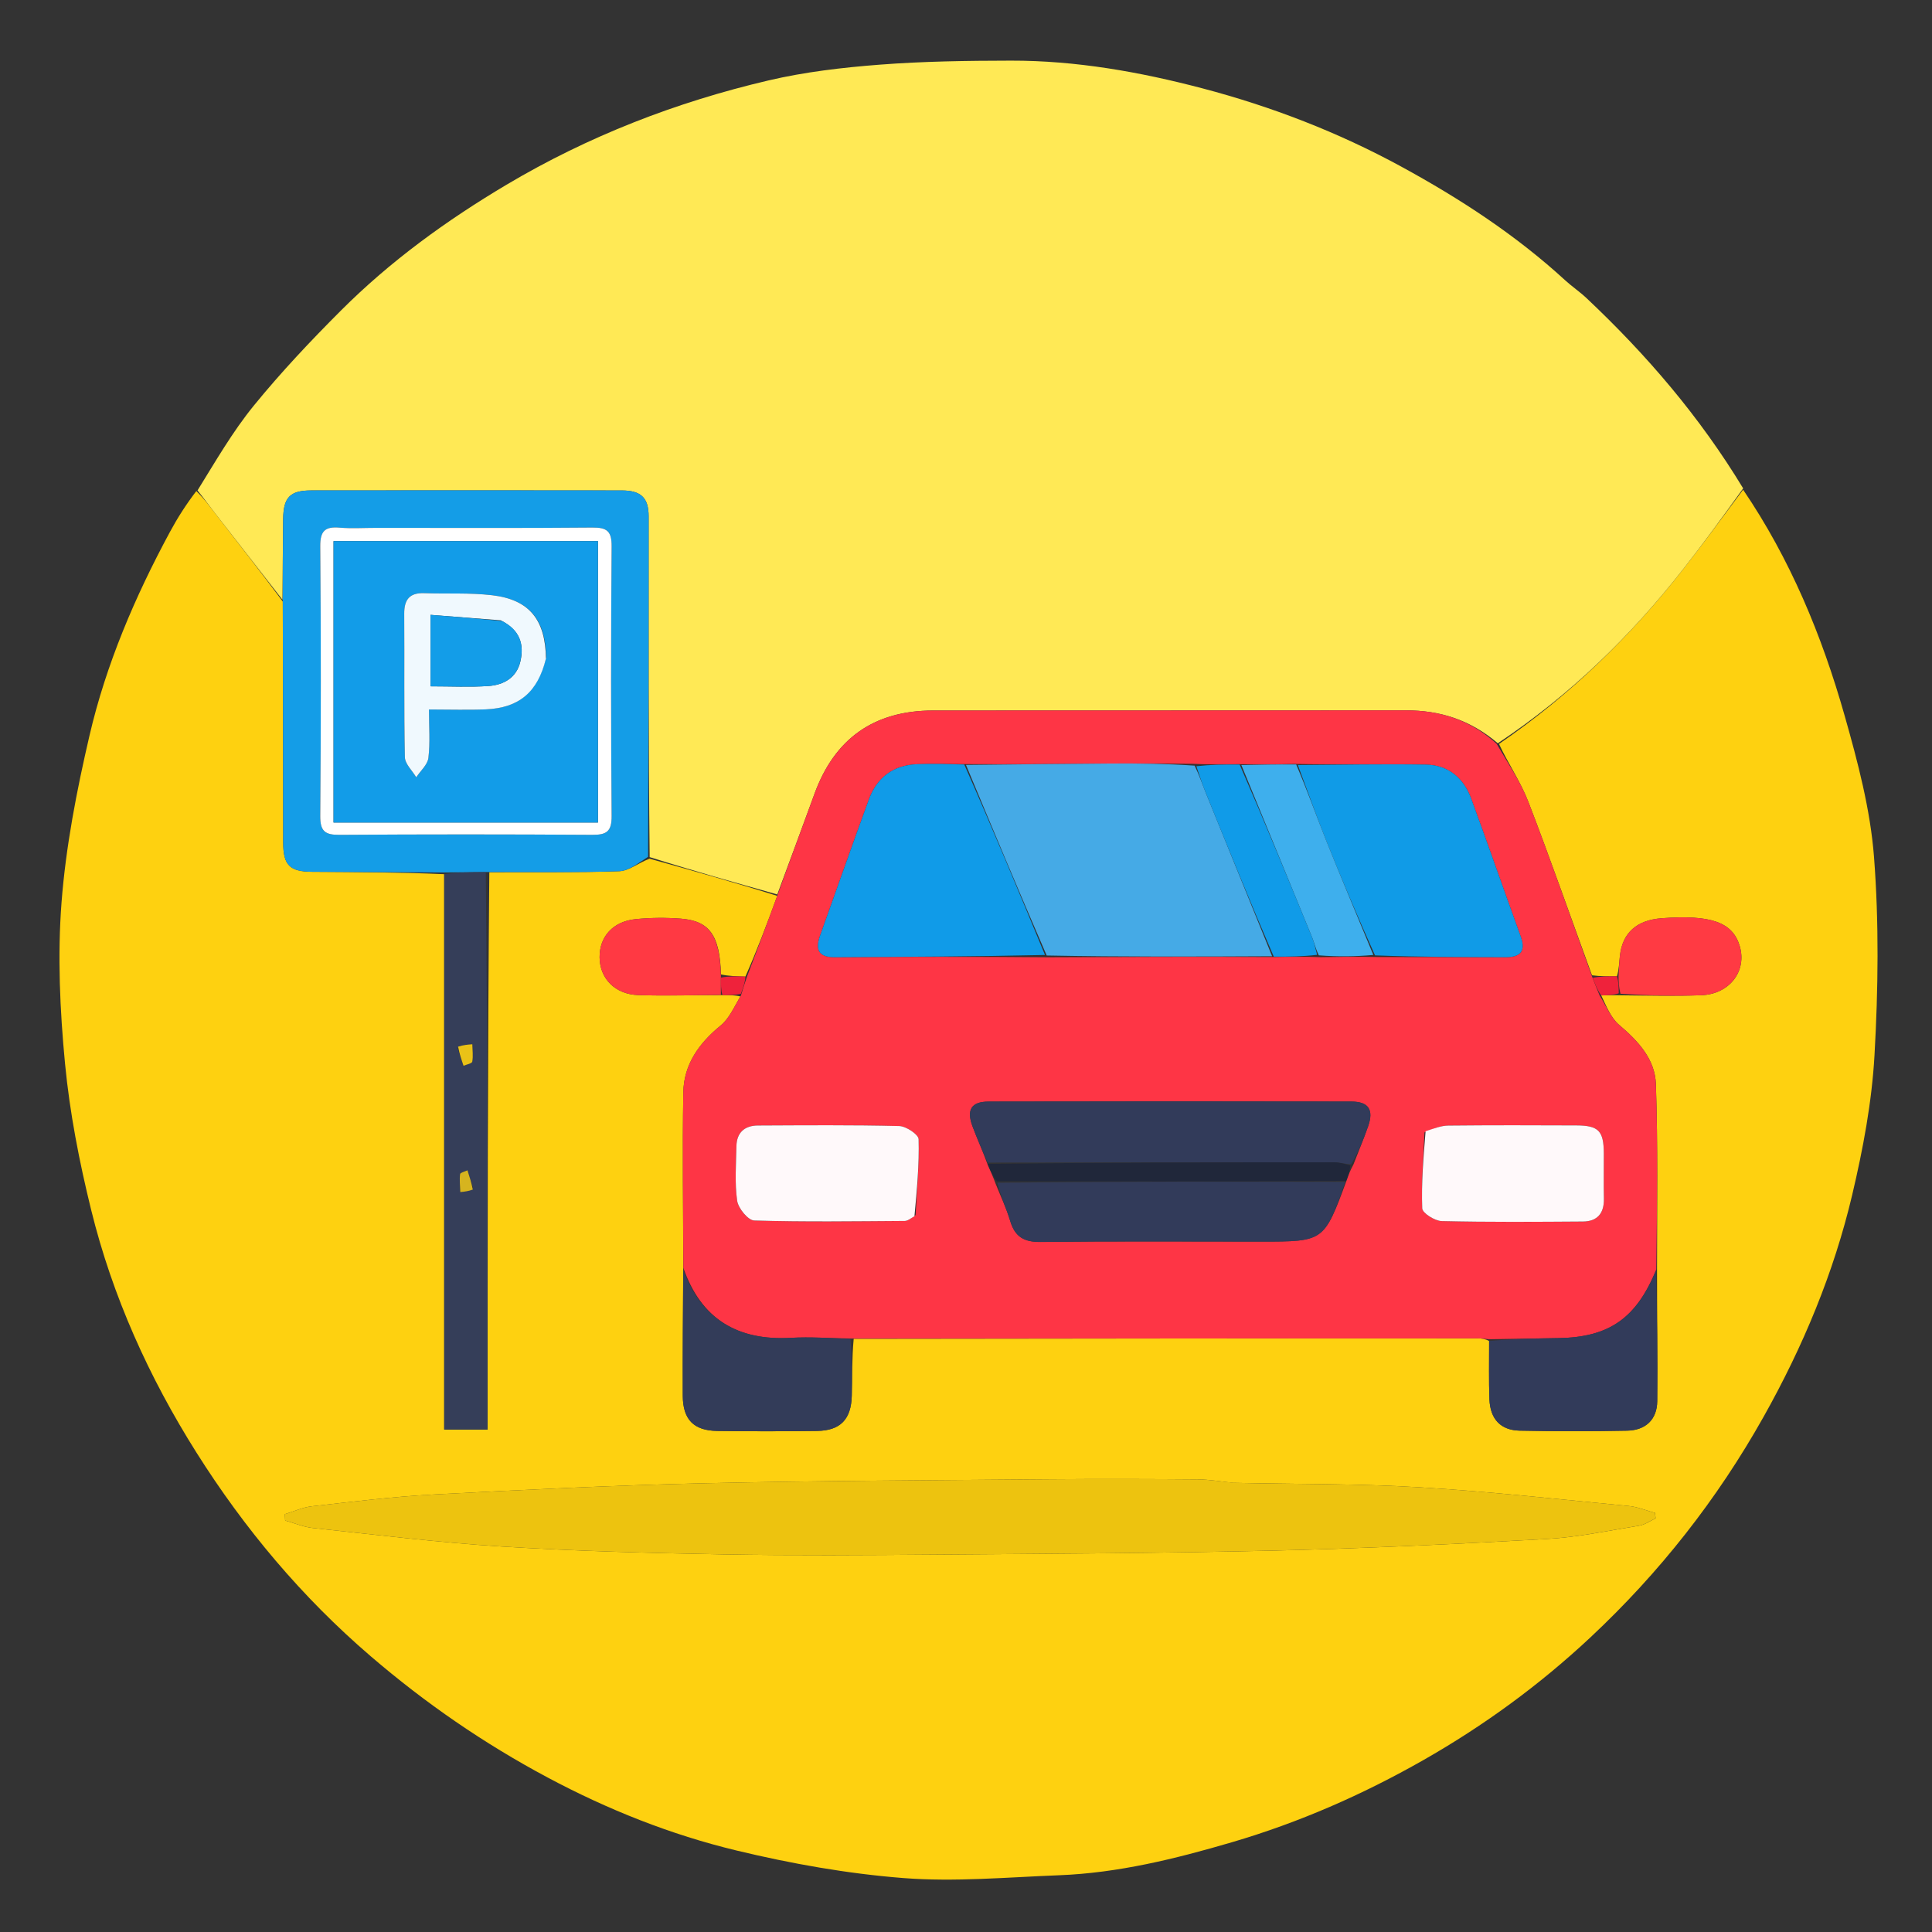 <svg width="512" height="512" xmlns="http://www.w3.org/2000/svg" xml:space="preserve" enable-background="new 0 0 512 512" version="1.1">

 <rect width="100%" height="100%" fill="#333333" stroke="none"/>

 <g>
  <title>Layer 1</title>
  <path id="svg_2" d="m461.936,129.77c12.491,18.375 20.894,38.665 26.91,59.877c3.481,12.274 6.822,24.87 7.79,37.507c1.333,17.407 1.109,35.032 0.125,52.484c-0.7,12.424 -3.043,24.883 -5.913,37.029c-4.89,20.69 -13.018,40.157 -23.475,58.789c-12.303,21.92 -27.592,41.332 -45.853,58.428c-13.457,12.598 -28.263,23.425 -44.338,32.574c-16.118,9.173 -32.934,16.538 -50.723,21.758c-14.995,4.401 -30.121,8.141 -45.809,8.746c-13.747,0.53 -27.594,1.806 -41.24,0.743c-14.851,-1.156 -29.717,-3.812 -44.22,-7.301c-17.435,-4.194 -34.122,-10.844 -50.037,-19.333c-16.857,-8.992 -32.417,-19.703 -46.933,-32.168c-18.223,-15.647 -33.433,-33.779 -46.165,-53.97c-12.58,-19.95 -22.252,-41.36 -27.9,-64.3c-3.136,-12.736 -5.677,-25.746 -6.925,-38.783c-1.355,-14.152 -2.013,-28.563 -0.925,-42.703c1.141,-14.833 4.023,-29.64 7.398,-44.168c4.407,-18.973 12.074,-36.857 21.329,-54.011c1.993,-3.695 4.252,-7.246 6.99,-10.83c2.093,2.025 3.555,4.04 5.081,6.006c5.909,7.61 11.839,15.205 17.835,23.274c0.083,21.613 0.075,42.756 0.112,63.9c0.01,5.993 1.734,7.68 7.71,7.718c11.651,0.074 23.302,0.119 34.954,0.631c0,49.325 0,98.194 0,147.17c4.151,0 7.676,0 11.507,0c0,-49.474 0,-98.549 0.452,-147.683c11.782,-0.077 23.119,0.117 34.436,-0.275c2.575,-0.089 5.079,-2.209 8.031,-3.315c11.562,3.211 22.708,6.343 33.832,9.849c-2.685,7.391 -5.348,14.409 -8.439,21.388c-2.431,-0.077 -4.433,-0.115 -6.462,-0.568c-0.312,-10.353 -3.041,-14.209 -10.686,-14.784c-3.956,-0.298 -7.988,-0.265 -11.935,0.132c-6.011,0.605 -9.596,4.637 -9.551,10.111c0.046,5.597 4.049,9.805 10.239,10.017c7.289,0.25 14.595,-0.002 22.318,0.006c1.852,0.013 3.28,-0.016 4.741,0.357c-1.686,2.867 -2.972,5.862 -5.21,7.691c-5.733,4.684 -9.773,10.305 -9.901,17.732c-0.269,15.489 -0.022,30.987 -0.023,46.954c-0.071,11.462 -0.165,22.453 -0.118,33.443c0.027,6.278 2.877,9.231 9.109,9.322c8.824,0.129 17.653,0.12 26.478,-0.001c6.157,-0.084 9.037,-3.052 9.197,-9.329c0.128,-4.993 0.028,-9.991 0.509,-15.067c55.454,-0.098 110.429,-0.118 165.404,-0.127c0.995,-0 1.991,0.144 2.99,0.698c0.018,5.469 -0.107,10.468 0.085,15.454c0.201,5.214 2.952,8.188 8.027,8.295c9.482,0.199 18.974,0.191 28.456,0.006c4.905,-0.096 7.928,-2.955 7.985,-7.776c0.138,-11.642 -0.079,-23.289 -0.059,-35.305c0.013,-16.498 0.246,-32.634 -0.298,-48.744c-0.223,-6.613 -4.666,-11.419 -9.703,-15.682c-2.298,-1.944 -3.503,-5.179 -4.782,-7.832c1.827,-0.052 3.231,-0.101 5.094,-0.043c7.423,0.084 14.394,0.236 21.35,-0.009c7.583,-0.267 12.249,-6.426 10.238,-13.098c-1.886,-6.26 -7.603,-8.284 -20.654,-7.313c-6.619,0.492 -10.38,3.835 -11.079,9.929c-0.207,1.808 -0.244,3.635 -0.788,5.455c-2.431,0.014 -4.433,0.027 -6.614,-0.262c-5.705,-15.544 -11.028,-30.865 -16.867,-45.986c-2.054,-5.32 -5.371,-10.153 -7.773,-15.324c18.923,-12.981 34.902,-28.594 48.83,-46.331c5.425,-6.908 10.581,-14.027 15.86,-21.05m-135.145,263.187c-3.135,-0.317 -6.268,-0.883 -9.406,-0.908c-12.993,-0.105 -25.987,-0.144 -38.98,-0.03c-30.622,0.269 -61.249,0.359 -91.862,1.059c-23.907,0.546 -47.806,1.722 -71.689,2.978c-10.754,0.565 -21.472,1.92 -32.184,3.116c-2.444,0.273 -4.795,1.373 -7.189,2.092c0.027,0.562 0.054,1.124 0.081,1.687c2.459,0.683 4.88,1.727 7.384,1.992c16.655,1.768 33.298,3.856 50.004,4.898c19.563,1.22 39.18,1.733 58.783,2.086c18.818,0.339 37.647,0.201 56.47,0.056c29.789,-0.229 59.583,-0.356 89.363,-1.062c24.074,-0.571 48.14,-1.719 72.185,-3.06c8.249,-0.46 16.433,-2.211 24.62,-3.537c1.526,-0.247 2.925,-1.28 4.383,-1.95c-0.058,-0.482 -0.116,-0.965 -0.174,-1.447c-2.317,-0.627 -4.601,-1.6 -6.957,-1.826c-18.491,-1.777 -36.97,-3.841 -55.504,-4.958c-16.091,-0.969 -32.249,-0.816 -49.328,-1.183z" fill="#FED110"/>
  <path id="svg_3" d="m461.955,129.427c-5.298,7.366 -10.454,14.485 -15.879,21.393c-13.927,17.737 -29.906,33.35 -49.135,46.156c-7.354,-6.256 -15.368,-8.736 -24.395,-8.725c-41.758,0.053 -83.517,-0.007 -125.276,0.04c-15.689,0.018 -26.12,7.477 -31.438,22.121c-3.23,8.894 -6.558,17.752 -9.841,26.627c-11.146,-3.132 -22.293,-6.265 -33.824,-9.898c-0.338,-30.443 -0.259,-60.385 -0.272,-90.327c-0.002,-4.92 -2.052,-6.83 -7.098,-6.838c-27.449,-0.04 -54.898,-0.037 -82.347,-0.005c-5.59,0.007 -7.339,1.845 -7.408,7.529c-0.087,7.149 -0.122,14.298 -0.18,21.447c-5.922,-7.6 -11.852,-15.195 -17.761,-22.805c-1.526,-1.965 -2.988,-3.98 -4.757,-6.177c4.755,-7.674 9.28,-15.558 14.948,-22.509c7.178,-8.803 15.017,-17.118 23.055,-25.158c13.077,-13.081 27.963,-23.877 43.862,-33.33c21.701,-12.902 44.974,-21.914 69.454,-27.654c9.636,-2.259 19.607,-3.419 29.495,-4.18c11.542,-0.888 23.158,-1.045 34.743,-1.065c17.24,-0.03 34.142,2.974 50.732,7.338c18.322,4.82 35.977,11.628 52.64,20.706c15.568,8.482 30.387,18.125 43.515,30.172c1.799,1.651 3.854,3.026 5.631,4.699c15.914,14.984 30.045,31.456 41.535,50.44z" fill="#FFE955"/>
  <path id="svg_4" d="m205.97,237.413c3.305,-9.248 6.633,-18.106 9.863,-27c5.318,-14.644 15.75,-22.104 31.438,-22.121c41.758,-0.047 83.517,0.012 125.276,-0.04c9.027,-0.011 17.04,2.469 24.056,8.841c3.045,5.23 6.362,10.063 8.417,15.383c5.839,15.122 11.162,30.443 16.895,46.33c0.805,2.097 1.404,3.549 2.002,5.001c1.701,2.649 2.907,5.884 5.205,7.828c5.037,4.263 9.48,9.069 9.703,15.682c0.544,16.11 0.312,32.247 0.103,49.077c-5.271,13.001 -12.57,17.999 -25.86,18.215c-6.148,0.1 -12.295,0.202 -18.443,0.303c-0.995,-0.077 -1.991,-0.221 -2.986,-0.221c-54.975,0.008 -109.95,0.028 -165.787,0.041c-5.977,-0.089 -11.11,-0.486 -16.203,-0.192c-14.165,0.816 -23.843,-4.978 -28.553,-18.562c-0.035,-15.494 -0.282,-30.993 -0.014,-46.482c0.129,-7.427 4.169,-13.047 9.901,-17.732c2.239,-1.829 3.524,-4.824 5.38,-7.965c0.622,-2.104 1.109,-3.53 1.595,-4.957c2.663,-7.018 5.326,-14.035 8.011,-21.426m122.116,-34.912c-3.694,0.073 -7.387,0.146 -11.971,-0.087c-7.127,-0.03 -14.255,-0.123 -21.382,-0.078c-12.913,0.081 -25.826,0.244 -39.647,0.155c-3.987,-0.003 -7.979,-0.128 -11.961,0.019c-6.308,0.233 -10.692,3.441 -12.849,9.32c-4.397,11.983 -8.604,24.035 -12.923,36.046c-1.326,3.689 -0.521,5.816 3.806,5.793c18.604,-0.101 37.207,-0.169 56.716,0.019c19.75,-0.092 39.501,-0.184 60.129,-0.071c3.692,-0.074 7.384,-0.148 11.964,0.043c4.691,-0.09 9.381,-0.18 14.979,-0.044c11.312,0.015 22.624,0.017 33.936,0.053c3.929,0.013 5.598,-1.438 4.109,-5.537c-4.418,-12.168 -8.663,-24.399 -13.13,-36.549c-2.018,-5.488 -6.129,-8.861 -12.023,-8.958c-11.296,-0.186 -22.599,0.053 -34.77,-0.182c-4.698,0.101 -9.396,0.203 -14.982,0.058m28.833,110.189c0.414,-1.194 0.829,-2.388 1.755,-4.082c1.317,-3.402 2.736,-6.769 3.925,-10.215c1.485,-4.301 0.077,-6.463 -4.445,-6.472c-32.064,-0.06 -64.128,-0.066 -96.192,0.008c-4.558,0.01 -5.865,2.168 -4.248,6.532c1.207,3.259 2.66,6.427 4.083,10.325c0.65,1.437 1.3,2.873 2.107,5.042c1.291,3.243 2.816,6.415 3.813,9.746c1.249,4.173 3.634,5.609 8.047,5.558c19.471,-0.226 38.947,-0.097 58.421,-0.097c16.705,0 16.705,0 22.734,-16.344m-114.273,9.319c0.349,-6.705 0.983,-13.418 0.794,-20.107c-0.036,-1.264 -3.315,-3.442 -5.14,-3.487c-12.464,-0.311 -24.939,-0.199 -37.41,-0.146c-3.533,0.015 -5.66,1.846 -5.728,5.499c-0.09,4.821 -0.479,9.709 0.193,14.435c0.285,2.002 2.893,5.196 4.525,5.245c13.286,0.402 26.59,0.204 39.888,0.118c0.758,-0.005 1.512,-0.628 2.878,-1.557m134.856,-21.921c-0.284,6.717 -0.847,13.444 -0.6,20.142c0.046,1.238 3.339,3.329 5.173,3.373c12.463,0.297 24.937,0.203 37.407,0.117c3.857,-0.027 5.654,-2.215 5.567,-6.096c-0.09,-3.988 0,-7.981 -0.022,-11.971c-0.034,-5.964 -1.369,-7.379 -7.286,-7.406c-11.306,-0.051 -22.613,-0.074 -33.919,0.041c-1.913,0.019 -3.818,0.785 -6.32,1.801z" fill="#FE3545"/>
  <path id="svg_5" d="m327.266,392.97c16.604,0.355 32.762,0.201 48.853,1.171c18.534,1.117 37.013,3.181 55.504,4.958c2.356,0.226 4.64,1.199 6.957,1.826c0.058,0.482 0.116,0.965 0.174,1.447c-1.458,0.67 -2.857,1.703 -4.383,1.95c-8.187,1.326 -16.371,3.077 -24.62,3.537c-24.045,1.341 -48.112,2.489 -72.185,3.06c-29.779,0.706 -59.574,0.833 -89.363,1.062c-18.823,0.145 -37.652,0.283 -56.47,-0.056c-19.602,-0.353 -39.22,-0.866 -58.783,-2.086c-16.706,-1.042 -33.348,-3.13 -50.004,-4.898c-2.504,-0.266 -4.925,-1.309 -7.384,-1.992c-0.027,-0.562 -0.054,-1.124 -0.081,-1.687c2.394,-0.719 4.745,-1.819 7.189,-2.092c10.712,-1.196 21.43,-2.551 32.184,-3.116c23.884,-1.255 47.782,-2.431 71.689,-2.978c30.613,-0.7 61.24,-0.79 91.862,-1.059c12.992,-0.114 25.987,-0.075 38.98,0.03c3.138,0.025 6.271,0.591 9.881,0.921z" fill="#EDC30F"/>
  <path id="svg_6" d="m74.937,159.419c-0.017,-7.618 0.018,-14.768 0.105,-21.917c0.069,-5.685 1.818,-7.523 7.408,-7.529c27.449,-0.032 54.898,-0.035 82.347,0.005c5.046,0.007 7.096,1.917 7.098,6.838c0.012,29.942 -0.066,59.884 -0.143,90.248c-2.566,1.607 -5.071,3.727 -7.645,3.816c-11.317,0.392 -22.654,0.198 -34.91,0.21c-4.445,0.037 -7.965,0.08 -11.485,0.123c-11.651,-0.057 -23.302,-0.103 -34.953,-0.176c-5.976,-0.038 -7.699,-1.724 -7.71,-7.718c-0.037,-21.144 -0.029,-42.287 -0.112,-63.9m24.569,-19.533c-3.165,0 -6.348,0.217 -9.49,-0.055c-3.825,-0.332 -5.18,0.829 -5.146,4.94c0.198,23.817 0.194,47.638 0.002,71.455c-0.033,4.059 1.257,5.045 5.11,5.018c22.319,-0.156 44.64,-0.15 66.959,-0.004c3.799,0.025 5.185,-0.875 5.151,-4.985c-0.197,-23.817 -0.195,-47.638 -0.001,-71.455c0.033,-4.079 -1.274,-5.028 -5.121,-4.992c-18.82,0.174 -37.643,0.078 -57.464,0.078z" fill="#149DE7"/>
  <path id="svg_7" d="m117.712,231.667c3.519,-0.498 7.039,-0.541 11.033,-0.519c0.474,49.14 0.474,98.215 0.474,147.689c-3.831,0 -7.356,0 -11.507,0c0,-48.975 0,-97.845 -0,-147.17m7.703,83.231c-0.509,-1.585 -1.017,-3.169 -1.526,-4.754c-0.685,0.332 -1.912,0.599 -1.96,1.008c-0.187,1.562 0.004,3.17 0.054,4.761c1.067,-0.107 2.134,-0.214 3.432,-1.014m-4.176,-37.157c0.535,1.568 1.07,3.136 1.604,4.704c0.808,-0.356 2.219,-0.599 2.311,-1.088c0.278,-1.49 0.047,-3.075 0.014,-4.622c-1.202,0.095 -2.403,0.189 -3.928,1.006z" fill="#353E59"/>
  <path id="svg_8" d="m181.06,336.447c4.746,13.112 14.424,18.907 28.589,18.09c5.093,-0.294 10.226,0.104 15.724,0.271c0.382,5.082 0.481,10.08 0.353,15.073c-0.16,6.277 -3.04,9.245 -9.197,9.329c-8.825,0.12 -17.654,0.129 -26.478,0.001c-6.232,-0.091 -9.082,-3.044 -9.109,-9.322c-0.047,-10.99 0.046,-21.98 0.118,-33.443z" fill="#333C59"/>
  <path id="svg_9" d="m394.628,355.387c6.144,-0.577 12.292,-0.679 18.44,-0.779c13.29,-0.215 20.589,-5.213 25.766,-17.843c0.269,11.312 0.486,22.959 0.348,34.601c-0.057,4.821 -3.08,7.68 -7.985,7.776c-9.483,0.185 -18.974,0.193 -28.456,-0.006c-5.075,-0.106 -7.826,-3.081 -8.027,-8.295c-0.192,-4.986 -0.067,-9.985 -0.085,-15.454z" fill="#323B5A"/>
  <path id="svg_10" d="m428.929,258.722c0.115,-1.818 0.152,-3.646 0.359,-5.453c0.699,-6.094 4.46,-9.437 11.079,-9.929c13.051,-0.971 18.768,1.054 20.654,7.313c2.011,6.672 -2.655,12.831 -10.238,13.098c-6.956,0.245 -13.927,0.093 -21.345,-0.4c-0.473,-1.887 -0.491,-3.258 -0.51,-4.629z" fill="#FF3A43"/>
  <path id="svg_11" d="m191.028,263.672c-7.298,0.034 -14.604,0.286 -21.893,0.037c-6.19,-0.212 -10.193,-4.42 -10.239,-10.017c-0.045,-5.473 3.54,-9.506 9.551,-10.111c3.946,-0.397 7.978,-0.43 11.935,-0.132c7.645,0.575 10.375,4.431 10.662,15.205c-0.003,2.23 -0.009,3.624 -0.016,5.018z" fill="#FF3943"/>
  <path id="svg_12" d="m191.454,263.714c-0.419,-1.436 -0.412,-2.83 -0.382,-4.645c2.026,-0.383 4.028,-0.345 6.459,-0.268c-0.058,1.465 -0.544,2.892 -1.2,4.593c-1.597,0.304 -3.024,0.333 -4.877,0.32z" fill="#EF223B"/>
  <path id="svg_13" d="m428.5,258.724c0.448,1.37 0.466,2.741 0.48,4.521c-1.409,0.457 -2.814,0.506 -4.64,0.558c-1.021,-1.448 -1.619,-2.9 -2.246,-4.695c1.974,-0.357 3.976,-0.369 6.407,-0.383z" fill="#EF223B"/>
  <path id="svg_14" d="m337.126,253.414c-19.75,0.092 -39.501,0.184 -59.741,-0.197c-7.457,-17.151 -14.425,-33.829 -21.392,-50.508c12.913,-0.129 25.826,-0.292 38.74,-0.373c7.127,-0.045 14.255,0.047 21.866,0.566c1.281,2.672 2.013,4.882 2.884,7.035c5.865,14.498 11.758,28.985 17.643,43.475z" fill="#45AAE6"/>
  <path id="svg_15" d="m255.539,202.601c7.421,16.787 14.389,33.466 21.393,50.482c-18.567,0.418 -37.171,0.486 -55.774,0.587c-4.327,0.023 -5.132,-2.104 -3.806,-5.793c4.319,-12.011 8.526,-24.064 12.923,-36.046c2.157,-5.879 6.541,-9.087 12.849,-9.32c3.982,-0.147 7.974,-0.022 12.415,0.09z" fill="#109BE8"/>
  <path id="svg_16" d="m343.939,202.74c11.3,-0.062 22.603,-0.301 33.898,-0.115c5.894,0.097 10.006,3.47 12.023,8.958c4.467,12.15 8.712,24.381 13.13,36.549c1.488,4.1 -0.18,5.55 -4.109,5.537c-11.312,-0.036 -22.624,-0.038 -34.482,-0.483c-4.628,-10.27 -8.796,-20.076 -12.76,-29.964c-2.714,-6.769 -5.143,-13.651 -7.7,-20.482z" fill="#109BE7"/>
  <path id="svg_17" d="m261.717,308.097c-1.343,-3.209 -2.796,-6.377 -4.003,-9.636c-1.617,-4.364 -0.31,-6.522 4.248,-6.532c32.064,-0.073 64.128,-0.068 96.192,-0.008c4.522,0.009 5.93,2.17 4.445,6.472c-1.189,3.446 -2.608,6.813 -4.523,10.209c-1.898,-0.205 -3.198,-0.576 -4.498,-0.577c-30.62,-0 -61.241,0.039 -91.861,0.072z" fill="#323B5A"/>
  <path id="svg_18" d="m356.542,313.193c-5.653,15.842 -5.653,15.842 -22.358,15.842c-19.474,-0 -38.95,-0.129 -58.421,0.097c-4.412,0.051 -6.798,-1.385 -8.047,-5.558c-0.997,-3.331 -2.522,-6.503 -3.406,-10.135c31.015,-0.341 61.623,-0.294 92.231,-0.246z" fill="#323B5A"/>
  <path id="svg_19" d="m242.34,322.306c-1.061,0.632 -1.815,1.255 -2.573,1.26c-13.298,0.086 -26.603,0.284 -39.888,-0.118c-1.631,-0.049 -4.24,-3.243 -4.525,-5.245c-0.672,-4.727 -0.282,-9.615 -0.193,-14.435c0.068,-3.652 2.195,-5.483 5.728,-5.499c12.471,-0.054 24.946,-0.166 37.41,0.146c1.825,0.046 5.105,2.224 5.14,3.487c0.188,6.69 -0.446,13.402 -1.099,20.404z" fill="#FFF9FA"/>
  <path id="svg_20" d="m377.798,299.791c2.205,-0.718 4.11,-1.484 6.023,-1.504c11.305,-0.115 22.612,-0.092 33.919,-0.041c5.917,0.027 7.252,1.442 7.286,7.406c0.023,3.99 -0.068,7.983 0.022,11.971c0.087,3.881 -1.71,6.07 -5.567,6.096c-12.47,0.086 -24.944,0.18 -37.407,-0.117c-1.834,-0.044 -5.128,-2.134 -5.173,-3.373c-0.247,-6.697 0.316,-13.425 0.897,-20.439z" fill="#FFF9FA"/>
  <path id="svg_21" d="m343.503,202.592c2.993,6.98 5.422,13.863 8.136,20.631c3.964,9.888 8.133,19.693 12.307,29.851c-4.598,0.407 -9.288,0.497 -14.455,0.1c-0.9,-1.91 -1.207,-3.382 -1.767,-4.75c-6.228,-15.235 -12.494,-30.454 -18.751,-45.677c4.698,-0.101 9.396,-0.203 14.53,-0.155z" fill="#3EAFED"/>
  <path id="svg_22" d="m328.529,202.624c6.7,15.346 12.967,30.565 19.195,45.8c0.559,1.368 0.866,2.84 1.323,4.618c-3.66,0.429 -7.352,0.503 -11.482,0.474c-6.323,-14.593 -12.217,-29.079 -18.081,-43.578c-0.871,-2.154 -1.603,-4.363 -2.439,-6.882c3.654,-0.409 7.348,-0.482 11.486,-0.432z" fill="#109BE8"/>
  <path id="svg_23" d="m356.73,312.942c-30.796,0.204 -61.404,0.156 -92.498,0.132c-1.136,-1.414 -1.786,-2.85 -2.476,-4.632c30.58,-0.377 61.201,-0.417 91.821,-0.416c1.3,0 2.6,0.372 4.242,0.827c-0.072,1.45 -0.487,2.645 -1.089,4.09z" fill="#20273A"/>
  <path id="svg_24" d="m100.005,139.886c19.321,0 38.144,0.096 56.964,-0.078c3.847,-0.035 5.155,0.913 5.121,4.992c-0.194,23.817 -0.196,47.638 0.001,71.455c0.034,4.111 -1.352,5.01 -5.151,4.985c-22.319,-0.146 -44.64,-0.152 -66.959,0.004c-3.854,0.027 -5.143,-0.959 -5.11,-5.018c0.192,-23.817 0.195,-47.638 -0.002,-71.455c-0.034,-4.111 1.321,-5.271 5.146,-4.94c3.141,0.272 6.325,0.055 9.989,0.055m16.495,78.084c13.936,0 27.871,0 41.969,0c0,-25.238 0,-49.926 0,-74.575c-23.579,0 -46.791,0 -70.074,0c0,24.931 0,49.496 0,74.575c9.212,0 18.158,0 28.105,0z" fill="#FFFFFF"/>
  <path id="svg_25" d="m125.3,315.245c-1.183,0.454 -2.25,0.561 -3.317,0.668c-0.05,-1.591 -0.241,-3.198 -0.054,-4.761c0.049,-0.408 1.275,-0.676 1.96,-1.008c0.509,1.585 1.017,3.169 1.411,5.101z" fill="#D6B41F"/>
  <path id="svg_26" d="m121.401,277.38c1.363,-0.455 2.565,-0.55 3.767,-0.645c0.033,1.548 0.264,3.133 -0.014,4.622c-0.091,0.489 -1.503,0.732 -2.311,1.088c-0.535,-1.568 -1.07,-3.136 -1.442,-5.065z" fill="#EAC217"/>
  <path id="svg_27" d="m116,217.97c-9.446,0 -18.392,0 -27.605,0c0,-25.079 0,-49.644 0,-74.575c23.282,0 46.494,0 70.074,0c0,24.649 0,49.337 0,74.575c-14.098,0 -28.034,0 -42.469,0m28.744,-43.835c-0.207,-9.995 -4.528,-15.256 -14.393,-16.399c-5.924,-0.686 -11.965,-0.33 -17.951,-0.54c-3.889,-0.136 -5.306,1.732 -5.279,5.479c0.092,12.659 -0.09,25.321 0.173,37.975c0.037,1.798 1.96,3.558 3.01,5.335c1.126,-1.707 3.005,-3.322 3.226,-5.139c0.491,-4.044 0.153,-8.189 0.153,-12.822c5.475,0 10.278,0.168 15.065,-0.037c8.812,-0.377 13.765,-4.557 15.995,-13.853z" fill="#129CE8"/>
  <path id="svg_28" d="m144.681,174.537c-2.167,8.895 -7.12,13.074 -15.932,13.451c-4.787,0.205 -9.59,0.037 -15.065,0.037c0,4.632 0.338,8.778 -0.153,12.822c-0.221,1.817 -2.1,3.432 -3.226,5.139c-1.05,-1.777 -2.973,-3.537 -3.01,-5.335c-0.263,-12.654 -0.081,-25.316 -0.173,-37.975c-0.027,-3.747 1.39,-5.615 5.279,-5.479c5.985,0.21 12.026,-0.147 17.951,0.54c9.864,1.143 14.185,6.403 14.33,16.8m-12.006,-10.148c-6.182,-0.482 -12.364,-0.963 -18.575,-1.447c0,7.077 0,12.961 0,18.94c5.387,0 10.377,0.256 15.327,-0.08c4.051,-0.275 7.484,-2.196 8.477,-6.524c1.021,-4.453 -0.045,-8.282 -5.229,-10.889z" fill="#F0F9FE"/>
  <path id="svg_29" d="m133.034,164.575c4.824,2.42 5.891,6.249 4.87,10.702c-0.993,4.329 -4.426,6.249 -8.477,6.524c-4.95,0.336 -9.94,0.08 -15.327,0.08c0,-5.979 0,-11.863 0,-18.94c6.211,0.484 12.393,0.965 18.934,1.634z" fill="#139DE8"/>
 </g>
</svg>